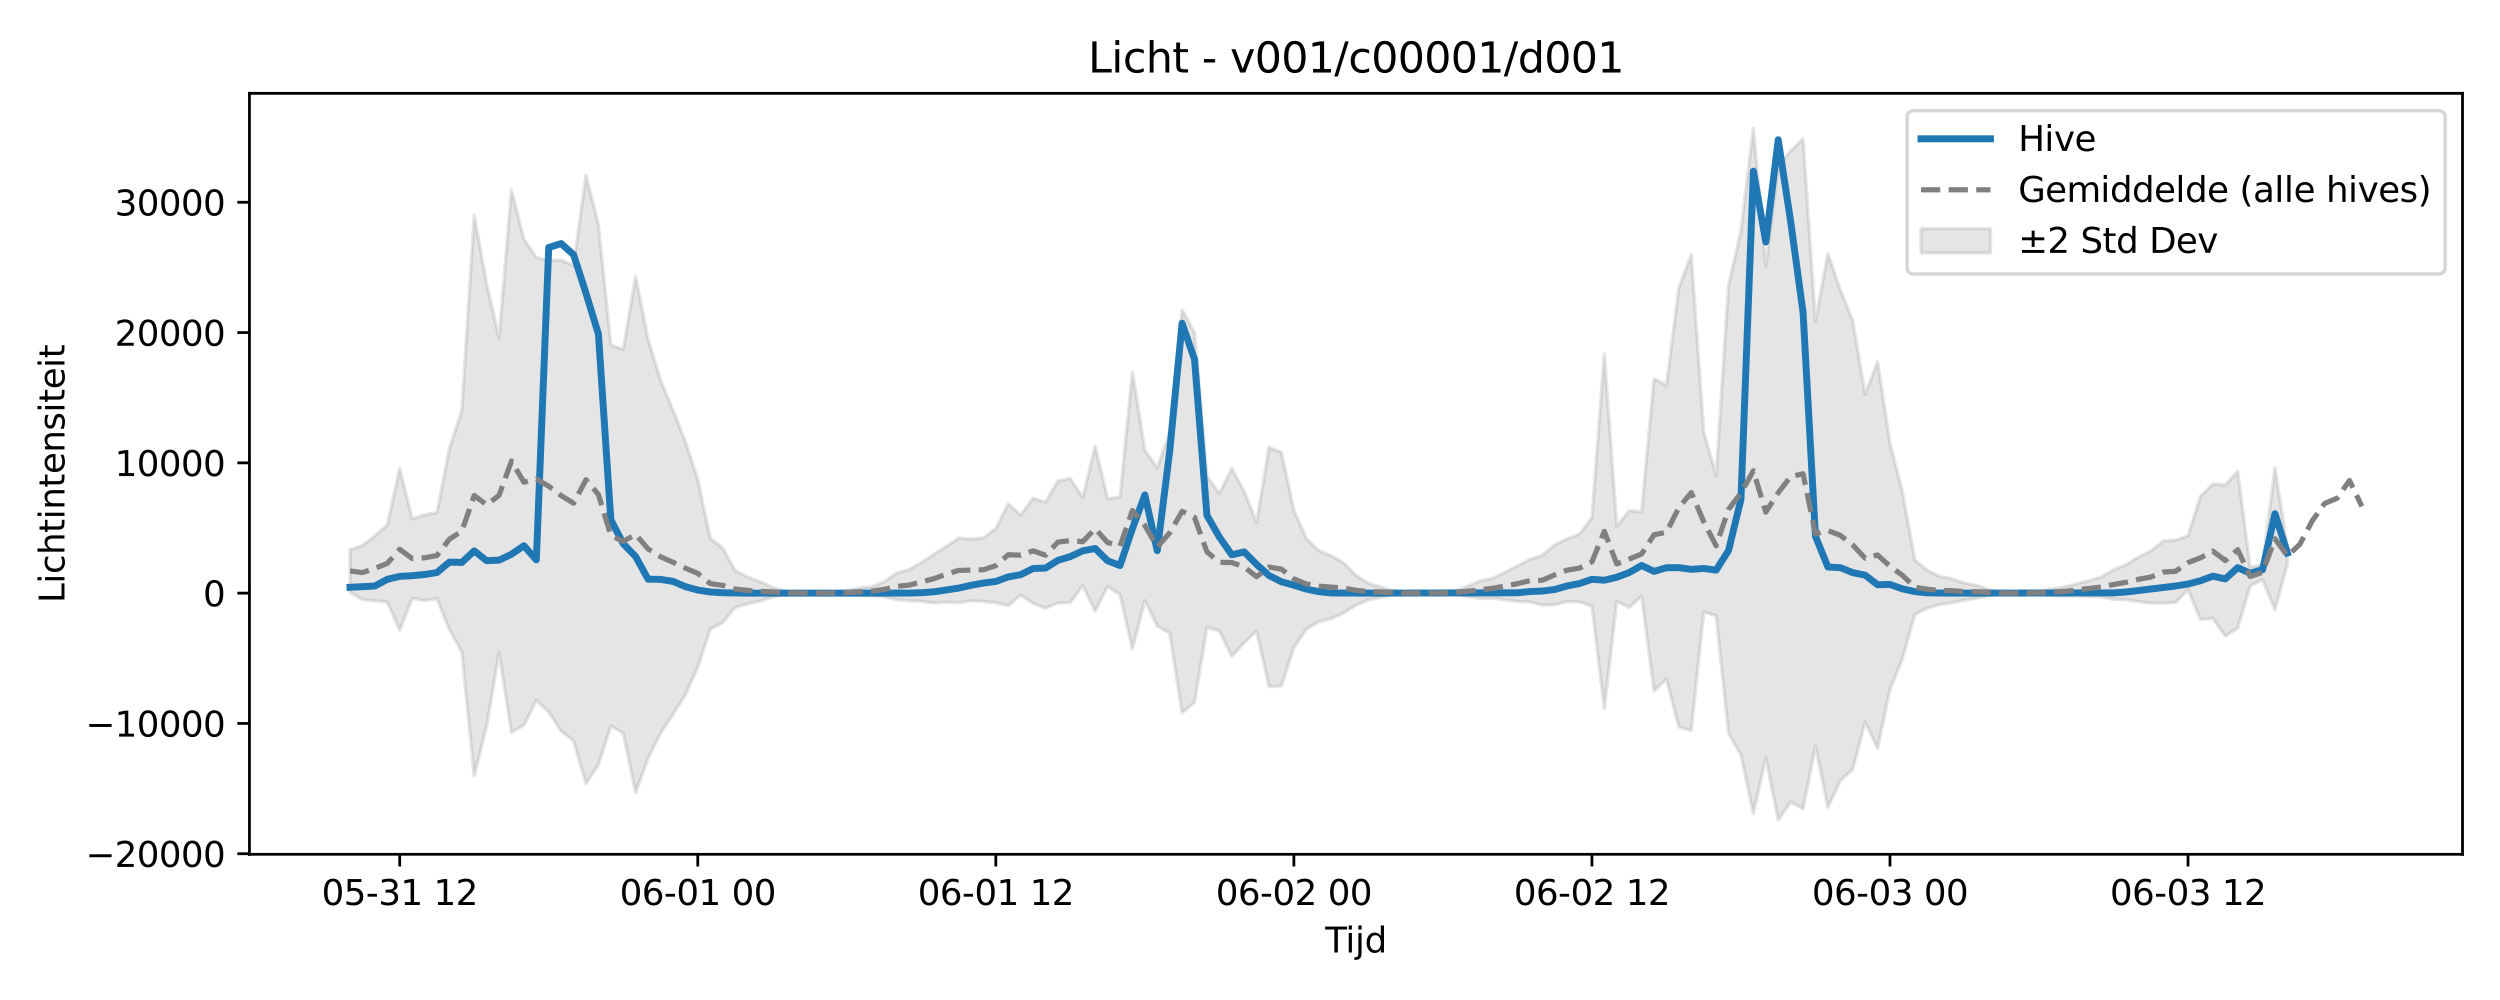 <?xml version="1.0" encoding="utf-8" standalone="no"?>
<!DOCTYPE svg PUBLIC "-//W3C//DTD SVG 1.1//EN"
  "http://www.w3.org/Graphics/SVG/1.1/DTD/svg11.dtd">
<svg xmlns:xlink="http://www.w3.org/1999/xlink" width="720pt" height="288pt" viewBox="0 0 720 288" xmlns="http://www.w3.org/2000/svg" version="1.1">
 <defs>
  <style type="text/css">*{stroke-linejoin: round; stroke-linecap: butt}</style>
 </defs>
 <g id="figure_1">
  <g id="patch_1">
   <path d="M 0 288 
L 720 288 
L 720 0 
L 0 0 
z
" style="fill: #ffffff"/>
  </g>
  <g id="axes_1">
   <g id="patch_2">
    <path d="M 71.84 246.04 
L 709.2 246.04 
L 709.2 26.88 
L 71.84 26.88 
z
" style="fill: #ffffff"/>
   </g>
   <g id="FillBetweenPolyCollection_1">
    <defs>
     <path id="me81f419ca3" d="M 100.811 -129.651 
L 100.811 -117.469 
L 104.388 -115.307 
L 107.964 -114.986 
L 111.541 -114.627 
L 115.118 -106.51 
L 118.694 -115.677 
L 122.271 -115.023 
L 125.847 -115.623 
L 129.424 -106.62 
L 133.001 -100.29 
L 136.577 -64.571 
L 140.154 -78.968 
L 143.731 -100.059 
L 147.307 -77.064 
L 150.884 -79.173 
L 154.461 -86.309 
L 158.037 -82.925 
L 161.614 -77.426 
L 165.191 -74.645 
L 168.767 -62.268 
L 172.344 -67.745 
L 175.921 -78.948 
L 179.497 -76.773 
L 183.074 -59.75 
L 186.651 -69.609 
L 190.227 -76.759 
L 193.804 -82.215 
L 197.381 -87.951 
L 200.957 -95.834 
L 204.534 -106.807 
L 208.111 -108.622 
L 211.687 -113.041 
L 215.264 -114.106 
L 218.841 -114.904 
L 222.417 -116.034 
L 225.994 -116.761 
L 229.571 -117.039 
L 233.147 -117.165 
L 236.724 -117.161 
L 240.3 -117.038 
L 243.877 -116.716 
L 247.454 -116.411 
L 251.03 -116.476 
L 254.607 -116.068 
L 258.184 -115.317 
L 261.76 -115 
L 265.337 -114.838 
L 268.914 -114.338 
L 272.49 -114.604 
L 276.067 -114.428 
L 279.644 -114.98 
L 283.22 -114.783 
L 286.797 -114.416 
L 290.374 -113.574 
L 293.95 -116.566 
L 297.527 -114.227 
L 301.104 -112.846 
L 304.68 -114.295 
L 308.257 -114.468 
L 311.834 -119.355 
L 315.41 -112.042 
L 318.987 -119.131 
L 322.564 -116.706 
L 326.14 -101.097 
L 329.717 -115.022 
L 333.294 -107.732 
L 336.87 -105.656 
L 340.447 -82.675 
L 344.023 -85.717 
L 347.6 -107.345 
L 351.177 -106.304 
L 354.753 -98.937 
L 358.33 -102.887 
L 361.907 -106.236 
L 365.483 -90.218 
L 369.06 -90.483 
L 372.637 -101.502 
L 376.213 -106.797 
L 379.79 -108.932 
L 383.367 -109.838 
L 386.943 -111.414 
L 390.52 -113.691 
L 394.097 -115.256 
L 397.673 -115.963 
L 401.25 -116.721 
L 404.827 -117.114 
L 408.403 -117.173 
L 411.98 -117.147 
L 415.557 -116.974 
L 419.133 -116.913 
L 422.71 -116.209 
L 426.287 -115.632 
L 429.863 -115.706 
L 433.44 -115.296 
L 437.017 -114.743 
L 440.593 -114.662 
L 444.17 -113.744 
L 447.746 -113.79 
L 451.323 -114.767 
L 454.9 -114.609 
L 458.476 -113.494 
L 462.053 -83.909 
L 465.63 -114.769 
L 469.206 -113.027 
L 472.783 -116.335 
L 476.36 -89.032 
L 479.936 -92.454 
L 483.513 -78.601 
L 487.09 -77.619 
L 490.666 -111.748 
L 494.243 -110.667 
L 497.82 -76.762 
L 501.396 -70.55 
L 504.973 -53.676 
L 508.55 -69.714 
L 512.126 -51.922 
L 515.703 -56.99 
L 519.28 -55.078 
L 522.856 -73.093 
L 526.433 -55.512 
L 530.01 -63.145 
L 533.586 -66.466 
L 537.163 -80.051 
L 540.74 -72.497 
L 544.316 -89.466 
L 547.893 -98.288 
L 551.469 -111.013 
L 555.046 -112.862 
L 558.623 -113.867 
L 562.199 -114.45 
L 565.776 -115.207 
L 569.353 -115.715 
L 572.929 -116.474 
L 576.506 -117.042 
L 580.083 -117.163 
L 583.659 -117.105 
L 587.236 -116.818 
L 590.813 -116.49 
L 594.389 -116.327 
L 597.966 -116.335 
L 601.543 -116.211 
L 605.119 -116.088 
L 608.696 -115.4 
L 612.273 -115.257 
L 615.849 -114.748 
L 619.426 -114.319 
L 623.003 -114.281 
L 626.579 -114.474 
L 630.156 -118.237 
L 633.733 -109.615 
L 637.309 -109.907 
L 640.886 -104.797 
L 644.463 -107.078 
L 648.039 -119.273 
L 651.616 -121.033 
L 655.193 -112.421 
L 658.769 -125.478 
L 658.769 -130.334 
L 658.769 -130.334 
L 655.193 -153.231 
L 651.616 -125.302 
L 648.039 -124.659 
L 644.463 -152.252 
L 640.886 -148.339 
L 637.309 -148.654 
L 633.733 -145.072 
L 630.156 -133.698 
L 626.579 -132.447 
L 623.003 -132.18 
L 619.426 -129.299 
L 615.849 -127.566 
L 612.273 -125.317 
L 608.696 -123.938 
L 605.119 -121.782 
L 601.543 -120.725 
L 597.966 -119.825 
L 594.389 -118.956 
L 590.813 -118.391 
L 587.236 -117.731 
L 583.659 -117.281 
L 580.083 -117.197 
L 576.506 -117.373 
L 572.929 -118.205 
L 569.353 -119.386 
L 565.776 -120.063 
L 562.199 -121.301 
L 558.623 -122.028 
L 555.046 -123.747 
L 551.469 -126.723 
L 547.893 -146.358 
L 544.316 -160.338 
L 540.74 -183.832 
L 537.163 -174.4 
L 533.586 -195.613 
L 530.01 -204.48 
L 526.433 -214.916 
L 522.856 -195.42 
L 519.28 -248.044 
L 515.703 -244.509 
L 512.126 -240.238 
L 508.55 -211.309 
L 504.973 -251.158 
L 501.396 -221.505 
L 497.82 -205.843 
L 494.243 -150.961 
L 490.666 -163.799 
L 487.09 -214.655 
L 483.513 -205.022 
L 479.936 -176.954 
L 476.36 -178.935 
L 472.783 -140.609 
L 469.206 -140.908 
L 465.63 -136.405 
L 462.053 -186.025 
L 458.476 -138.908 
L 454.9 -134.164 
L 451.323 -132.825 
L 447.746 -131.094 
L 444.17 -128.018 
L 440.593 -126.888 
L 437.017 -125.036 
L 433.44 -123.146 
L 429.863 -121.424 
L 426.287 -120.665 
L 422.71 -119.182 
L 419.133 -117.756 
L 415.557 -117.513 
L 411.98 -117.219 
L 408.403 -117.181 
L 404.827 -117.267 
L 401.25 -117.843 
L 397.673 -118.955 
L 394.097 -119.991 
L 390.52 -122.285 
L 386.943 -125.894 
L 383.367 -127.955 
L 379.79 -129.436 
L 376.213 -132.858 
L 372.637 -141.063 
L 369.06 -157.684 
L 365.483 -159.173 
L 361.907 -137.577 
L 358.33 -146.487 
L 354.753 -153.04 
L 351.177 -145.812 
L 347.6 -150.787 
L 344.023 -192.274 
L 340.447 -198.785 
L 336.87 -163.417 
L 333.294 -153.207 
L 329.717 -158.351 
L 326.14 -180.84 
L 322.564 -144.785 
L 318.987 -144.386 
L 315.41 -159.477 
L 311.834 -144.65 
L 308.257 -150.162 
L 304.68 -149.453 
L 301.104 -143.379 
L 297.527 -144.494 
L 293.95 -139.647 
L 290.374 -142.907 
L 286.797 -135.78 
L 283.22 -133.05 
L 279.644 -132.753 
L 276.067 -133.004 
L 272.49 -130.592 
L 268.914 -128.315 
L 265.337 -125.974 
L 261.76 -123.953 
L 258.184 -122.923 
L 254.607 -120.432 
L 251.03 -119.028 
L 247.454 -118.608 
L 243.877 -117.923 
L 240.3 -117.384 
L 236.724 -117.199 
L 233.147 -117.192 
L 229.571 -117.378 
L 225.994 -117.784 
L 222.417 -118.85 
L 218.841 -120.507 
L 215.264 -121.821 
L 211.687 -123.703 
L 208.111 -130.173 
L 204.534 -133.037 
L 200.957 -149.907 
L 197.381 -160.801 
L 193.804 -169.949 
L 190.227 -178.529 
L 186.651 -190.202 
L 183.074 -208.441 
L 179.497 -187.37 
L 175.921 -188.616 
L 172.344 -223.428 
L 168.767 -237.424 
L 165.191 -211.504 
L 161.614 -213.095 
L 158.037 -212.998 
L 154.461 -213.793 
L 150.884 -219.081 
L 147.307 -233.361 
L 143.731 -190.632 
L 140.154 -206.244 
L 136.577 -226.007 
L 133.001 -169.736 
L 129.424 -158.816 
L 125.847 -140.388 
L 122.271 -139.685 
L 118.694 -138.618 
L 115.118 -153.122 
L 111.541 -136.828 
L 107.964 -133.642 
L 104.388 -130.886 
L 100.811 -129.651 
z
" style="stroke: #808080; stroke-opacity: 0.2"/>
    </defs>
    <g clip-path="url(#p5a483d9cf6)">
     <use xlink:href="#me81f419ca3" x="0" y="288" style="fill: #808080; fill-opacity: 0.2; stroke: #808080; stroke-opacity: 0.2"/>
    </g>
   </g>
   <g id="matplotlib.axis_1">
    <g id="xtick_1">
     <g id="line2d_1">
      <defs>
       <path id="m528bfc4eb6" d="M 0 0 
L 0 3.5 
" style="stroke: #000000; stroke-width: 0.8"/>
      </defs>
      <g>
       <use xlink:href="#m528bfc4eb6" x="115.118" y="246.04" style="stroke: #000000; stroke-width: 0.8"/>
      </g>
     </g>
     <g id="text_1">
      <!-- 05-31 12 -->
      <g transform="translate(92.637 260.638) scale(0.1 -0.1)">
       <defs>
        <path id="DejaVuSans-30" d="M 2034 4250 
Q 1547 4250 1301 3770 
Q 1056 3291 1056 2328 
Q 1056 1369 1301 889 
Q 1547 409 2034 409 
Q 2525 409 2770 889 
Q 3016 1369 3016 2328 
Q 3016 3291 2770 3770 
Q 2525 4250 2034 4250 
z
M 2034 4750 
Q 2819 4750 3233 4129 
Q 3647 3509 3647 2328 
Q 3647 1150 3233 529 
Q 2819 -91 2034 -91 
Q 1250 -91 836 529 
Q 422 1150 422 2328 
Q 422 3509 836 4129 
Q 1250 4750 2034 4750 
z
" transform="scale(0.016)"/>
        <path id="DejaVuSans-35" d="M 691 4666 
L 3169 4666 
L 3169 4134 
L 1269 4134 
L 1269 2991 
Q 1406 3038 1543 3061 
Q 1681 3084 1819 3084 
Q 2600 3084 3056 2656 
Q 3513 2228 3513 1497 
Q 3513 744 3044 326 
Q 2575 -91 1722 -91 
Q 1428 -91 1123 -41 
Q 819 9 494 109 
L 494 744 
Q 775 591 1075 516 
Q 1375 441 1709 441 
Q 2250 441 2565 725 
Q 2881 1009 2881 1497 
Q 2881 1984 2565 2268 
Q 2250 2553 1709 2553 
Q 1456 2553 1204 2497 
Q 953 2441 691 2322 
L 691 4666 
z
" transform="scale(0.016)"/>
        <path id="DejaVuSans-2d" d="M 313 2009 
L 1997 2009 
L 1997 1497 
L 313 1497 
L 313 2009 
z
" transform="scale(0.016)"/>
        <path id="DejaVuSans-33" d="M 2597 2516 
Q 3050 2419 3304 2112 
Q 3559 1806 3559 1356 
Q 3559 666 3084 287 
Q 2609 -91 1734 -91 
Q 1441 -91 1130 -33 
Q 819 25 488 141 
L 488 750 
Q 750 597 1062 519 
Q 1375 441 1716 441 
Q 2309 441 2620 675 
Q 2931 909 2931 1356 
Q 2931 1769 2642 2001 
Q 2353 2234 1838 2234 
L 1294 2234 
L 1294 2753 
L 1863 2753 
Q 2328 2753 2575 2939 
Q 2822 3125 2822 3475 
Q 2822 3834 2567 4026 
Q 2313 4219 1838 4219 
Q 1578 4219 1281 4162 
Q 984 4106 628 3988 
L 628 4550 
Q 988 4650 1302 4700 
Q 1616 4750 1894 4750 
Q 2613 4750 3031 4423 
Q 3450 4097 3450 3541 
Q 3450 3153 3228 2886 
Q 3006 2619 2597 2516 
z
" transform="scale(0.016)"/>
        <path id="DejaVuSans-31" d="M 794 531 
L 1825 531 
L 1825 4091 
L 703 3866 
L 703 4441 
L 1819 4666 
L 2450 4666 
L 2450 531 
L 3481 531 
L 3481 0 
L 794 0 
L 794 531 
z
" transform="scale(0.016)"/>
        <path id="DejaVuSans-20" transform="scale(0.016)"/>
        <path id="DejaVuSans-32" d="M 1228 531 
L 3431 531 
L 3431 0 
L 469 0 
L 469 531 
Q 828 903 1448 1529 
Q 2069 2156 2228 2338 
Q 2531 2678 2651 2914 
Q 2772 3150 2772 3378 
Q 2772 3750 2511 3984 
Q 2250 4219 1831 4219 
Q 1534 4219 1204 4116 
Q 875 4013 500 3803 
L 500 4441 
Q 881 4594 1212 4672 
Q 1544 4750 1819 4750 
Q 2544 4750 2975 4387 
Q 3406 4025 3406 3419 
Q 3406 3131 3298 2873 
Q 3191 2616 2906 2266 
Q 2828 2175 2409 1742 
Q 1991 1309 1228 531 
z
" transform="scale(0.016)"/>
       </defs>
       <use xlink:href="#DejaVuSans-30"/>
       <use xlink:href="#DejaVuSans-35" transform="translate(63.623 0)"/>
       <use xlink:href="#DejaVuSans-2d" transform="translate(127.246 0)"/>
       <use xlink:href="#DejaVuSans-33" transform="translate(163.33 0)"/>
       <use xlink:href="#DejaVuSans-31" transform="translate(226.953 0)"/>
       <use xlink:href="#DejaVuSans-20" transform="translate(290.576 0)"/>
       <use xlink:href="#DejaVuSans-31" transform="translate(322.363 0)"/>
       <use xlink:href="#DejaVuSans-32" transform="translate(385.986 0)"/>
      </g>
     </g>
    </g>
    <g id="xtick_2">
     <g id="line2d_2">
      <g>
       <use xlink:href="#m528bfc4eb6" x="200.957" y="246.04" style="stroke: #000000; stroke-width: 0.8"/>
      </g>
     </g>
     <g id="text_2">
      <!-- 06-01 00 -->
      <g transform="translate(178.477 260.638) scale(0.1 -0.1)">
       <defs>
        <path id="DejaVuSans-36" d="M 2113 2584 
Q 1688 2584 1439 2293 
Q 1191 2003 1191 1497 
Q 1191 994 1439 701 
Q 1688 409 2113 409 
Q 2538 409 2786 701 
Q 3034 994 3034 1497 
Q 3034 2003 2786 2293 
Q 2538 2584 2113 2584 
z
M 3366 4563 
L 3366 3988 
Q 3128 4100 2886 4159 
Q 2644 4219 2406 4219 
Q 1781 4219 1451 3797 
Q 1122 3375 1075 2522 
Q 1259 2794 1537 2939 
Q 1816 3084 2150 3084 
Q 2853 3084 3261 2657 
Q 3669 2231 3669 1497 
Q 3669 778 3244 343 
Q 2819 -91 2113 -91 
Q 1303 -91 875 529 
Q 447 1150 447 2328 
Q 447 3434 972 4092 
Q 1497 4750 2381 4750 
Q 2619 4750 2861 4703 
Q 3103 4656 3366 4563 
z
" transform="scale(0.016)"/>
       </defs>
       <use xlink:href="#DejaVuSans-30"/>
       <use xlink:href="#DejaVuSans-36" transform="translate(63.623 0)"/>
       <use xlink:href="#DejaVuSans-2d" transform="translate(127.246 0)"/>
       <use xlink:href="#DejaVuSans-30" transform="translate(163.33 0)"/>
       <use xlink:href="#DejaVuSans-31" transform="translate(226.953 0)"/>
       <use xlink:href="#DejaVuSans-20" transform="translate(290.576 0)"/>
       <use xlink:href="#DejaVuSans-30" transform="translate(322.363 0)"/>
       <use xlink:href="#DejaVuSans-30" transform="translate(385.986 0)"/>
      </g>
     </g>
    </g>
    <g id="xtick_3">
     <g id="line2d_3">
      <g>
       <use xlink:href="#m528bfc4eb6" x="286.797" y="246.04" style="stroke: #000000; stroke-width: 0.8"/>
      </g>
     </g>
     <g id="text_3">
      <!-- 06-01 12 -->
      <g transform="translate(264.317 260.638) scale(0.1 -0.1)">
       <use xlink:href="#DejaVuSans-30"/>
       <use xlink:href="#DejaVuSans-36" transform="translate(63.623 0)"/>
       <use xlink:href="#DejaVuSans-2d" transform="translate(127.246 0)"/>
       <use xlink:href="#DejaVuSans-30" transform="translate(163.33 0)"/>
       <use xlink:href="#DejaVuSans-31" transform="translate(226.953 0)"/>
       <use xlink:href="#DejaVuSans-20" transform="translate(290.576 0)"/>
       <use xlink:href="#DejaVuSans-31" transform="translate(322.363 0)"/>
       <use xlink:href="#DejaVuSans-32" transform="translate(385.986 0)"/>
      </g>
     </g>
    </g>
    <g id="xtick_4">
     <g id="line2d_4">
      <g>
       <use xlink:href="#m528bfc4eb6" x="372.637" y="246.04" style="stroke: #000000; stroke-width: 0.8"/>
      </g>
     </g>
     <g id="text_4">
      <!-- 06-02 00 -->
      <g transform="translate(350.156 260.638) scale(0.1 -0.1)">
       <use xlink:href="#DejaVuSans-30"/>
       <use xlink:href="#DejaVuSans-36" transform="translate(63.623 0)"/>
       <use xlink:href="#DejaVuSans-2d" transform="translate(127.246 0)"/>
       <use xlink:href="#DejaVuSans-30" transform="translate(163.33 0)"/>
       <use xlink:href="#DejaVuSans-32" transform="translate(226.953 0)"/>
       <use xlink:href="#DejaVuSans-20" transform="translate(290.576 0)"/>
       <use xlink:href="#DejaVuSans-30" transform="translate(322.363 0)"/>
       <use xlink:href="#DejaVuSans-30" transform="translate(385.986 0)"/>
      </g>
     </g>
    </g>
    <g id="xtick_5">
     <g id="line2d_5">
      <g>
       <use xlink:href="#m528bfc4eb6" x="458.476" y="246.04" style="stroke: #000000; stroke-width: 0.8"/>
      </g>
     </g>
     <g id="text_5">
      <!-- 06-02 12 -->
      <g transform="translate(435.996 260.638) scale(0.1 -0.1)">
       <use xlink:href="#DejaVuSans-30"/>
       <use xlink:href="#DejaVuSans-36" transform="translate(63.623 0)"/>
       <use xlink:href="#DejaVuSans-2d" transform="translate(127.246 0)"/>
       <use xlink:href="#DejaVuSans-30" transform="translate(163.33 0)"/>
       <use xlink:href="#DejaVuSans-32" transform="translate(226.953 0)"/>
       <use xlink:href="#DejaVuSans-20" transform="translate(290.576 0)"/>
       <use xlink:href="#DejaVuSans-31" transform="translate(322.363 0)"/>
       <use xlink:href="#DejaVuSans-32" transform="translate(385.986 0)"/>
      </g>
     </g>
    </g>
    <g id="xtick_6">
     <g id="line2d_6">
      <g>
       <use xlink:href="#m528bfc4eb6" x="544.316" y="246.04" style="stroke: #000000; stroke-width: 0.8"/>
      </g>
     </g>
     <g id="text_6">
      <!-- 06-03 00 -->
      <g transform="translate(521.836 260.638) scale(0.1 -0.1)">
       <use xlink:href="#DejaVuSans-30"/>
       <use xlink:href="#DejaVuSans-36" transform="translate(63.623 0)"/>
       <use xlink:href="#DejaVuSans-2d" transform="translate(127.246 0)"/>
       <use xlink:href="#DejaVuSans-30" transform="translate(163.33 0)"/>
       <use xlink:href="#DejaVuSans-33" transform="translate(226.953 0)"/>
       <use xlink:href="#DejaVuSans-20" transform="translate(290.576 0)"/>
       <use xlink:href="#DejaVuSans-30" transform="translate(322.363 0)"/>
       <use xlink:href="#DejaVuSans-30" transform="translate(385.986 0)"/>
      </g>
     </g>
    </g>
    <g id="xtick_7">
     <g id="line2d_7">
      <g>
       <use xlink:href="#m528bfc4eb6" x="630.156" y="246.04" style="stroke: #000000; stroke-width: 0.8"/>
      </g>
     </g>
     <g id="text_7">
      <!-- 06-03 12 -->
      <g transform="translate(607.675 260.638) scale(0.1 -0.1)">
       <use xlink:href="#DejaVuSans-30"/>
       <use xlink:href="#DejaVuSans-36" transform="translate(63.623 0)"/>
       <use xlink:href="#DejaVuSans-2d" transform="translate(127.246 0)"/>
       <use xlink:href="#DejaVuSans-30" transform="translate(163.33 0)"/>
       <use xlink:href="#DejaVuSans-33" transform="translate(226.953 0)"/>
       <use xlink:href="#DejaVuSans-20" transform="translate(290.576 0)"/>
       <use xlink:href="#DejaVuSans-31" transform="translate(322.363 0)"/>
       <use xlink:href="#DejaVuSans-32" transform="translate(385.986 0)"/>
      </g>
     </g>
    </g>
    <g id="text_8">
     <!-- Tijd -->
     <g transform="translate(381.67 274.317) scale(0.1 -0.1)">
      <defs>
       <path id="DejaVuSans-54" d="M -19 4666 
L 3928 4666 
L 3928 4134 
L 2272 4134 
L 2272 0 
L 1638 0 
L 1638 4134 
L -19 4134 
L -19 4666 
z
" transform="scale(0.016)"/>
       <path id="DejaVuSans-69" d="M 603 3500 
L 1178 3500 
L 1178 0 
L 603 0 
L 603 3500 
z
M 603 4863 
L 1178 4863 
L 1178 4134 
L 603 4134 
L 603 4863 
z
" transform="scale(0.016)"/>
       <path id="DejaVuSans-6a" d="M 603 3500 
L 1178 3500 
L 1178 -63 
Q 1178 -731 923 -1031 
Q 669 -1331 103 -1331 
L -116 -1331 
L -116 -844 
L 38 -844 
Q 366 -844 484 -692 
Q 603 -541 603 -63 
L 603 3500 
z
M 603 4863 
L 1178 4863 
L 1178 4134 
L 603 4134 
L 603 4863 
z
" transform="scale(0.016)"/>
       <path id="DejaVuSans-64" d="M 2906 2969 
L 2906 4863 
L 3481 4863 
L 3481 0 
L 2906 0 
L 2906 525 
Q 2725 213 2448 61 
Q 2172 -91 1784 -91 
Q 1150 -91 751 415 
Q 353 922 353 1747 
Q 353 2572 751 3078 
Q 1150 3584 1784 3584 
Q 2172 3584 2448 3432 
Q 2725 3281 2906 2969 
z
M 947 1747 
Q 947 1113 1208 752 
Q 1469 391 1925 391 
Q 2381 391 2643 752 
Q 2906 1113 2906 1747 
Q 2906 2381 2643 2742 
Q 2381 3103 1925 3103 
Q 1469 3103 1208 2742 
Q 947 2381 947 1747 
z
" transform="scale(0.016)"/>
      </defs>
      <use xlink:href="#DejaVuSans-54"/>
      <use xlink:href="#DejaVuSans-69" transform="translate(57.959 0)"/>
      <use xlink:href="#DejaVuSans-6a" transform="translate(85.742 0)"/>
      <use xlink:href="#DejaVuSans-64" transform="translate(113.525 0)"/>
     </g>
    </g>
   </g>
   <g id="matplotlib.axis_2">
    <g id="ytick_1">
     <g id="line2d_8">
      <defs>
       <path id="m46531bbb69" d="M 0 0 
L -3.5 0 
" style="stroke: #000000; stroke-width: 0.8"/>
      </defs>
      <g>
       <use xlink:href="#m46531bbb69" x="71.84" y="245.87" style="stroke: #000000; stroke-width: 0.8"/>
      </g>
     </g>
     <g id="text_9">
      <!-- −20000 -->
      <g transform="translate(24.648 249.669) scale(0.1 -0.1)">
       <defs>
        <path id="DejaVuSans-2212" d="M 678 2272 
L 4684 2272 
L 4684 1741 
L 678 1741 
L 678 2272 
z
" transform="scale(0.016)"/>
       </defs>
       <use xlink:href="#DejaVuSans-2212"/>
       <use xlink:href="#DejaVuSans-32" transform="translate(83.789 0)"/>
       <use xlink:href="#DejaVuSans-30" transform="translate(147.412 0)"/>
       <use xlink:href="#DejaVuSans-30" transform="translate(211.035 0)"/>
       <use xlink:href="#DejaVuSans-30" transform="translate(274.658 0)"/>
       <use xlink:href="#DejaVuSans-30" transform="translate(338.281 0)"/>
      </g>
     </g>
    </g>
    <g id="ytick_2">
     <g id="line2d_9">
      <g>
       <use xlink:href="#m46531bbb69" x="71.84" y="208.347" style="stroke: #000000; stroke-width: 0.8"/>
      </g>
     </g>
     <g id="text_10">
      <!-- −10000 -->
      <g transform="translate(24.648 212.146) scale(0.1 -0.1)">
       <use xlink:href="#DejaVuSans-2212"/>
       <use xlink:href="#DejaVuSans-31" transform="translate(83.789 0)"/>
       <use xlink:href="#DejaVuSans-30" transform="translate(147.412 0)"/>
       <use xlink:href="#DejaVuSans-30" transform="translate(211.035 0)"/>
       <use xlink:href="#DejaVuSans-30" transform="translate(274.658 0)"/>
       <use xlink:href="#DejaVuSans-30" transform="translate(338.281 0)"/>
      </g>
     </g>
    </g>
    <g id="ytick_3">
     <g id="line2d_10">
      <g>
       <use xlink:href="#m46531bbb69" x="71.84" y="170.824" style="stroke: #000000; stroke-width: 0.8"/>
      </g>
     </g>
     <g id="text_11">
      <!-- 0 -->
      <g transform="translate(58.477 174.623) scale(0.1 -0.1)">
       <use xlink:href="#DejaVuSans-30"/>
      </g>
     </g>
    </g>
    <g id="ytick_4">
     <g id="line2d_11">
      <g>
       <use xlink:href="#m46531bbb69" x="71.84" y="133.301" style="stroke: #000000; stroke-width: 0.8"/>
      </g>
     </g>
     <g id="text_12">
      <!-- 10000 -->
      <g transform="translate(33.028 137.1) scale(0.1 -0.1)">
       <use xlink:href="#DejaVuSans-31"/>
       <use xlink:href="#DejaVuSans-30" transform="translate(63.623 0)"/>
       <use xlink:href="#DejaVuSans-30" transform="translate(127.246 0)"/>
       <use xlink:href="#DejaVuSans-30" transform="translate(190.869 0)"/>
       <use xlink:href="#DejaVuSans-30" transform="translate(254.492 0)"/>
      </g>
     </g>
    </g>
    <g id="ytick_5">
     <g id="line2d_12">
      <g>
       <use xlink:href="#m46531bbb69" x="71.84" y="95.778" style="stroke: #000000; stroke-width: 0.8"/>
      </g>
     </g>
     <g id="text_13">
      <!-- 20000 -->
      <g transform="translate(33.028 99.577) scale(0.1 -0.1)">
       <use xlink:href="#DejaVuSans-32"/>
       <use xlink:href="#DejaVuSans-30" transform="translate(63.623 0)"/>
       <use xlink:href="#DejaVuSans-30" transform="translate(127.246 0)"/>
       <use xlink:href="#DejaVuSans-30" transform="translate(190.869 0)"/>
       <use xlink:href="#DejaVuSans-30" transform="translate(254.492 0)"/>
      </g>
     </g>
    </g>
    <g id="ytick_6">
     <g id="line2d_13">
      <g>
       <use xlink:href="#m46531bbb69" x="71.84" y="58.254" style="stroke: #000000; stroke-width: 0.8"/>
      </g>
     </g>
     <g id="text_14">
      <!-- 30000 -->
      <g transform="translate(33.028 62.054) scale(0.1 -0.1)">
       <use xlink:href="#DejaVuSans-33"/>
       <use xlink:href="#DejaVuSans-30" transform="translate(63.623 0)"/>
       <use xlink:href="#DejaVuSans-30" transform="translate(127.246 0)"/>
       <use xlink:href="#DejaVuSans-30" transform="translate(190.869 0)"/>
       <use xlink:href="#DejaVuSans-30" transform="translate(254.492 0)"/>
      </g>
     </g>
    </g>
    <g id="text_15">
     <!-- Lichtintensiteit -->
     <g transform="translate(18.568 173.656) rotate(-90) scale(0.1 -0.1)">
      <defs>
       <path id="DejaVuSans-4c" d="M 628 4666 
L 1259 4666 
L 1259 531 
L 3531 531 
L 3531 0 
L 628 0 
L 628 4666 
z
" transform="scale(0.016)"/>
       <path id="DejaVuSans-63" d="M 3122 3366 
L 3122 2828 
Q 2878 2963 2633 3030 
Q 2388 3097 2138 3097 
Q 1578 3097 1268 2742 
Q 959 2388 959 1747 
Q 959 1106 1268 751 
Q 1578 397 2138 397 
Q 2388 397 2633 464 
Q 2878 531 3122 666 
L 3122 134 
Q 2881 22 2623 -34 
Q 2366 -91 2075 -91 
Q 1284 -91 818 406 
Q 353 903 353 1747 
Q 353 2603 823 3093 
Q 1294 3584 2113 3584 
Q 2378 3584 2631 3529 
Q 2884 3475 3122 3366 
z
" transform="scale(0.016)"/>
       <path id="DejaVuSans-68" d="M 3513 2113 
L 3513 0 
L 2938 0 
L 2938 2094 
Q 2938 2591 2744 2837 
Q 2550 3084 2163 3084 
Q 1697 3084 1428 2787 
Q 1159 2491 1159 1978 
L 1159 0 
L 581 0 
L 581 4863 
L 1159 4863 
L 1159 2956 
Q 1366 3272 1645 3428 
Q 1925 3584 2291 3584 
Q 2894 3584 3203 3211 
Q 3513 2838 3513 2113 
z
" transform="scale(0.016)"/>
       <path id="DejaVuSans-74" d="M 1172 4494 
L 1172 3500 
L 2356 3500 
L 2356 3053 
L 1172 3053 
L 1172 1153 
Q 1172 725 1289 603 
Q 1406 481 1766 481 
L 2356 481 
L 2356 0 
L 1766 0 
Q 1100 0 847 248 
Q 594 497 594 1153 
L 594 3053 
L 172 3053 
L 172 3500 
L 594 3500 
L 594 4494 
L 1172 4494 
z
" transform="scale(0.016)"/>
       <path id="DejaVuSans-6e" d="M 3513 2113 
L 3513 0 
L 2938 0 
L 2938 2094 
Q 2938 2591 2744 2837 
Q 2550 3084 2163 3084 
Q 1697 3084 1428 2787 
Q 1159 2491 1159 1978 
L 1159 0 
L 581 0 
L 581 3500 
L 1159 3500 
L 1159 2956 
Q 1366 3272 1645 3428 
Q 1925 3584 2291 3584 
Q 2894 3584 3203 3211 
Q 3513 2838 3513 2113 
z
" transform="scale(0.016)"/>
       <path id="DejaVuSans-65" d="M 3597 1894 
L 3597 1613 
L 953 1613 
Q 991 1019 1311 708 
Q 1631 397 2203 397 
Q 2534 397 2845 478 
Q 3156 559 3463 722 
L 3463 178 
Q 3153 47 2828 -22 
Q 2503 -91 2169 -91 
Q 1331 -91 842 396 
Q 353 884 353 1716 
Q 353 2575 817 3079 
Q 1281 3584 2069 3584 
Q 2775 3584 3186 3129 
Q 3597 2675 3597 1894 
z
M 3022 2063 
Q 3016 2534 2758 2815 
Q 2500 3097 2075 3097 
Q 1594 3097 1305 2825 
Q 1016 2553 972 2059 
L 3022 2063 
z
" transform="scale(0.016)"/>
       <path id="DejaVuSans-73" d="M 2834 3397 
L 2834 2853 
Q 2591 2978 2328 3040 
Q 2066 3103 1784 3103 
Q 1356 3103 1142 2972 
Q 928 2841 928 2578 
Q 928 2378 1081 2264 
Q 1234 2150 1697 2047 
L 1894 2003 
Q 2506 1872 2764 1633 
Q 3022 1394 3022 966 
Q 3022 478 2636 193 
Q 2250 -91 1575 -91 
Q 1294 -91 989 -36 
Q 684 19 347 128 
L 347 722 
Q 666 556 975 473 
Q 1284 391 1588 391 
Q 1994 391 2212 530 
Q 2431 669 2431 922 
Q 2431 1156 2273 1281 
Q 2116 1406 1581 1522 
L 1381 1569 
Q 847 1681 609 1914 
Q 372 2147 372 2553 
Q 372 3047 722 3315 
Q 1072 3584 1716 3584 
Q 2034 3584 2315 3537 
Q 2597 3491 2834 3397 
z
" transform="scale(0.016)"/>
      </defs>
      <use xlink:href="#DejaVuSans-4c"/>
      <use xlink:href="#DejaVuSans-69" transform="translate(55.713 0)"/>
      <use xlink:href="#DejaVuSans-63" transform="translate(83.496 0)"/>
      <use xlink:href="#DejaVuSans-68" transform="translate(138.477 0)"/>
      <use xlink:href="#DejaVuSans-74" transform="translate(201.855 0)"/>
      <use xlink:href="#DejaVuSans-69" transform="translate(241.064 0)"/>
      <use xlink:href="#DejaVuSans-6e" transform="translate(268.848 0)"/>
      <use xlink:href="#DejaVuSans-74" transform="translate(332.227 0)"/>
      <use xlink:href="#DejaVuSans-65" transform="translate(371.436 0)"/>
      <use xlink:href="#DejaVuSans-6e" transform="translate(432.959 0)"/>
      <use xlink:href="#DejaVuSans-73" transform="translate(496.338 0)"/>
      <use xlink:href="#DejaVuSans-69" transform="translate(548.438 0)"/>
      <use xlink:href="#DejaVuSans-74" transform="translate(576.221 0)"/>
      <use xlink:href="#DejaVuSans-65" transform="translate(615.43 0)"/>
      <use xlink:href="#DejaVuSans-69" transform="translate(676.953 0)"/>
      <use xlink:href="#DejaVuSans-74" transform="translate(704.736 0)"/>
     </g>
    </g>
   </g>
   <g id="line2d_14">
    <path d="M 100.811 169.142 
L 107.964 168.774 
L 111.541 166.85 
L 115.118 166.003 
L 118.694 165.799 
L 122.271 165.455 
L 125.847 164.892 
L 129.424 161.893 
L 133.001 161.976 
L 136.577 158.667 
L 140.154 161.479 
L 143.731 161.325 
L 147.307 159.612 
L 150.884 157.184 
L 154.461 161.239 
L 158.037 71.28 
L 161.614 70.146 
L 165.191 73.367 
L 168.767 84.457 
L 172.344 96.22 
L 175.921 149.686 
L 179.497 156.595 
L 183.074 160.303 
L 186.651 166.807 
L 190.227 166.872 
L 193.804 167.434 
L 197.381 168.945 
L 200.957 169.936 
L 204.534 170.477 
L 208.111 170.716 
L 215.264 170.824 
L 261.76 170.81 
L 265.337 170.696 
L 268.914 170.444 
L 276.067 169.376 
L 279.644 168.571 
L 283.22 167.914 
L 286.797 167.461 
L 290.374 166.152 
L 293.95 165.505 
L 297.527 163.729 
L 301.104 163.613 
L 304.68 161.387 
L 308.257 160.301 
L 311.834 158.636 
L 315.41 157.97 
L 318.987 161.499 
L 322.564 162.883 
L 326.14 152.248 
L 329.717 142.543 
L 333.294 158.594 
L 336.87 129.978 
L 340.447 93.093 
L 344.023 103.53 
L 347.6 148.437 
L 351.177 154.669 
L 354.753 159.785 
L 358.33 158.949 
L 361.907 162.542 
L 365.483 165.755 
L 369.06 167.551 
L 372.637 168.536 
L 376.213 169.658 
L 379.79 170.397 
L 383.367 170.774 
L 394.097 170.824 
L 437.017 170.726 
L 440.593 170.35 
L 444.17 170.23 
L 447.746 169.786 
L 451.323 168.759 
L 454.9 168.054 
L 458.476 166.835 
L 462.053 167.1 
L 465.63 166.241 
L 469.206 164.899 
L 472.783 162.85 
L 476.36 164.562 
L 479.936 163.502 
L 483.513 163.489 
L 487.09 163.968 
L 490.666 163.715 
L 494.243 164.196 
L 497.82 158.547 
L 501.396 143.797 
L 504.973 49.293 
L 508.55 69.691 
L 512.126 40.25 
L 515.703 63.74 
L 519.28 89.972 
L 522.856 154.446 
L 526.433 163.296 
L 530.01 163.486 
L 533.586 164.917 
L 537.163 165.647 
L 540.74 168.41 
L 544.316 168.318 
L 547.893 169.6 
L 551.469 170.372 
L 555.046 170.737 
L 562.199 170.824 
L 608.696 170.754 
L 612.273 170.502 
L 626.579 168.773 
L 630.156 168.19 
L 633.733 167.255 
L 637.309 165.935 
L 640.886 166.723 
L 644.463 163.485 
L 648.039 165.082 
L 651.616 164.078 
L 655.193 147.96 
L 658.769 159.236 
L 658.769 159.236 
" clip-path="url(#p5a483d9cf6)" style="fill: none; stroke: #1f77b4; stroke-width: 2; stroke-linecap: square"/>
   </g>
   <g id="line2d_15">
    <path d="M 100.811 164.44 
L 104.388 164.904 
L 107.964 163.686 
L 111.541 162.273 
L 115.118 158.184 
L 118.694 160.853 
L 122.271 160.646 
L 125.847 159.995 
L 129.424 155.282 
L 133.001 152.987 
L 136.577 142.711 
L 140.154 145.394 
L 143.731 142.654 
L 147.307 132.788 
L 150.884 138.873 
L 154.461 137.949 
L 158.037 140.038 
L 161.614 142.739 
L 165.191 144.926 
L 168.767 138.154 
L 172.344 142.414 
L 175.921 154.218 
L 179.497 155.929 
L 183.074 153.905 
L 186.651 158.095 
L 190.227 160.356 
L 193.804 161.918 
L 197.381 163.624 
L 200.957 165.129 
L 204.534 168.078 
L 208.111 168.603 
L 211.687 169.628 
L 215.264 170.036 
L 225.994 170.727 
L 236.724 170.82 
L 243.877 170.68 
L 251.03 170.248 
L 254.607 169.75 
L 258.184 168.88 
L 261.76 168.523 
L 268.914 166.673 
L 272.49 165.402 
L 276.067 164.284 
L 283.22 164.083 
L 286.797 162.902 
L 290.374 159.76 
L 293.95 159.894 
L 297.527 158.639 
L 301.104 159.887 
L 304.68 156.126 
L 308.257 155.685 
L 311.834 155.998 
L 315.41 152.24 
L 318.987 156.242 
L 322.564 157.254 
L 326.14 147.031 
L 329.717 151.313 
L 333.294 157.53 
L 336.87 153.463 
L 340.447 147.27 
L 344.023 149.005 
L 347.6 158.934 
L 351.177 161.942 
L 354.753 162.011 
L 358.33 163.313 
L 361.907 166.093 
L 365.483 163.304 
L 369.06 163.916 
L 372.637 166.717 
L 376.213 168.172 
L 379.79 168.816 
L 386.943 169.346 
L 390.52 170.012 
L 394.097 170.377 
L 404.827 170.809 
L 415.557 170.756 
L 419.133 170.666 
L 426.287 169.852 
L 429.863 169.435 
L 437.017 168.111 
L 440.593 167.225 
L 444.17 167.119 
L 447.746 165.558 
L 451.323 164.204 
L 454.9 163.613 
L 458.476 161.799 
L 462.053 153.033 
L 465.63 162.413 
L 469.206 161.032 
L 472.783 159.528 
L 476.36 154.016 
L 479.936 153.296 
L 483.513 146.188 
L 487.09 141.863 
L 490.666 150.226 
L 494.243 157.186 
L 497.82 146.697 
L 501.396 141.972 
L 504.973 135.583 
L 508.55 147.489 
L 512.126 141.92 
L 515.703 137.25 
L 519.28 136.439 
L 522.856 153.744 
L 526.433 152.786 
L 530.01 154.187 
L 533.586 156.961 
L 537.163 160.775 
L 540.74 159.836 
L 544.316 163.098 
L 547.893 165.677 
L 551.469 169.132 
L 555.046 169.696 
L 558.623 170.052 
L 562.199 170.125 
L 565.776 170.365 
L 569.353 170.449 
L 576.506 170.793 
L 583.659 170.807 
L 590.813 170.56 
L 594.389 170.359 
L 605.119 169.065 
L 608.696 168.331 
L 612.273 167.713 
L 615.849 166.843 
L 619.426 166.191 
L 623.003 164.769 
L 626.579 164.539 
L 630.156 162.032 
L 633.733 160.657 
L 637.309 158.719 
L 640.886 161.432 
L 644.463 158.335 
L 648.039 166.034 
L 651.616 164.833 
L 655.193 155.174 
L 658.769 160.094 
L 662.346 156.785 
L 665.922 149.997 
L 669.499 145.001 
L 673.076 143.494 
L 676.652 138.383 
L 680.229 145.855 
L 680.229 145.855 
" clip-path="url(#p5a483d9cf6)" style="fill: none; stroke-dasharray: 5.55,2.4; stroke-dashoffset: 0; stroke: #808080; stroke-width: 1.5"/>
   </g>
   <g id="patch_3">
    <path d="M 71.84 246.04 
L 71.84 26.88 
" style="fill: none; stroke: #000000; stroke-width: 0.8; stroke-linejoin: miter; stroke-linecap: square"/>
   </g>
   <g id="patch_4">
    <path d="M 709.2 246.04 
L 709.2 26.88 
" style="fill: none; stroke: #000000; stroke-width: 0.8; stroke-linejoin: miter; stroke-linecap: square"/>
   </g>
   <g id="patch_5">
    <path d="M 71.84 246.04 
L 709.2 246.04 
" style="fill: none; stroke: #000000; stroke-width: 0.8; stroke-linejoin: miter; stroke-linecap: square"/>
   </g>
   <g id="patch_6">
    <path d="M 71.84 26.88 
L 709.2 26.88 
" style="fill: none; stroke: #000000; stroke-width: 0.8; stroke-linejoin: miter; stroke-linecap: square"/>
   </g>
   <g id="text_16">
    <!-- Licht - v001/c00001/d001 -->
    <g transform="translate(313.383 20.88) scale(0.12 -0.12)">
     <defs>
      <path id="DejaVuSans-76" d="M 191 3500 
L 800 3500 
L 1894 563 
L 2988 3500 
L 3597 3500 
L 2284 0 
L 1503 0 
L 191 3500 
z
" transform="scale(0.016)"/>
      <path id="DejaVuSans-2f" d="M 1625 4666 
L 2156 4666 
L 531 -594 
L 0 -594 
L 1625 4666 
z
" transform="scale(0.016)"/>
     </defs>
     <use xlink:href="#DejaVuSans-4c"/>
     <use xlink:href="#DejaVuSans-69" transform="translate(55.713 0)"/>
     <use xlink:href="#DejaVuSans-63" transform="translate(83.496 0)"/>
     <use xlink:href="#DejaVuSans-68" transform="translate(138.477 0)"/>
     <use xlink:href="#DejaVuSans-74" transform="translate(201.855 0)"/>
     <use xlink:href="#DejaVuSans-20" transform="translate(241.064 0)"/>
     <use xlink:href="#DejaVuSans-2d" transform="translate(272.852 0)"/>
     <use xlink:href="#DejaVuSans-20" transform="translate(308.936 0)"/>
     <use xlink:href="#DejaVuSans-76" transform="translate(340.723 0)"/>
     <use xlink:href="#DejaVuSans-30" transform="translate(399.902 0)"/>
     <use xlink:href="#DejaVuSans-30" transform="translate(463.525 0)"/>
     <use xlink:href="#DejaVuSans-31" transform="translate(527.148 0)"/>
     <use xlink:href="#DejaVuSans-2f" transform="translate(590.771 0)"/>
     <use xlink:href="#DejaVuSans-63" transform="translate(624.463 0)"/>
     <use xlink:href="#DejaVuSans-30" transform="translate(679.443 0)"/>
     <use xlink:href="#DejaVuSans-30" transform="translate(743.066 0)"/>
     <use xlink:href="#DejaVuSans-30" transform="translate(806.689 0)"/>
     <use xlink:href="#DejaVuSans-30" transform="translate(870.312 0)"/>
     <use xlink:href="#DejaVuSans-31" transform="translate(933.936 0)"/>
     <use xlink:href="#DejaVuSans-2f" transform="translate(997.559 0)"/>
     <use xlink:href="#DejaVuSans-64" transform="translate(1031.25 0)"/>
     <use xlink:href="#DejaVuSans-30" transform="translate(1094.727 0)"/>
     <use xlink:href="#DejaVuSans-30" transform="translate(1158.35 0)"/>
     <use xlink:href="#DejaVuSans-31" transform="translate(1221.973 0)"/>
    </g>
   </g>
   <g id="legend_1">
    <g id="patch_7">
     <path d="M 551.256 78.914 
L 702.2 78.914 
Q 704.2 78.914 704.2 76.914 
L 704.2 33.88 
Q 704.2 31.88 702.2 31.88 
L 551.256 31.88 
Q 549.256 31.88 549.256 33.88 
L 549.256 76.914 
Q 549.256 78.914 551.256 78.914 
z
" style="fill: #ffffff; opacity: 0.8; stroke: #cccccc; stroke-linejoin: miter"/>
    </g>
    <g id="line2d_16">
     <path d="M 553.256 39.978 
L 563.256 39.978 
L 573.256 39.978 
" style="fill: none; stroke: #1f77b4; stroke-width: 2; stroke-linecap: square"/>
    </g>
    <g id="text_17">
     <!-- Hive -->
     <g transform="translate(581.256 43.478) scale(0.1 -0.1)">
      <defs>
       <path id="DejaVuSans-48" d="M 628 4666 
L 1259 4666 
L 1259 2753 
L 3553 2753 
L 3553 4666 
L 4184 4666 
L 4184 0 
L 3553 0 
L 3553 2222 
L 1259 2222 
L 1259 0 
L 628 0 
L 628 4666 
z
" transform="scale(0.016)"/>
      </defs>
      <use xlink:href="#DejaVuSans-48"/>
      <use xlink:href="#DejaVuSans-69" transform="translate(75.195 0)"/>
      <use xlink:href="#DejaVuSans-76" transform="translate(102.979 0)"/>
      <use xlink:href="#DejaVuSans-65" transform="translate(162.158 0)"/>
     </g>
    </g>
    <g id="line2d_17">
     <path d="M 553.256 54.657 
L 563.256 54.657 
L 573.256 54.657 
" style="fill: none; stroke-dasharray: 5.55,2.4; stroke-dashoffset: 0; stroke: #808080; stroke-width: 1.5"/>
    </g>
    <g id="text_18">
     <!-- Gemiddelde (alle hives) -->
     <g transform="translate(581.256 58.157) scale(0.1 -0.1)">
      <defs>
       <path id="DejaVuSans-47" d="M 3809 666 
L 3809 1919 
L 2778 1919 
L 2778 2438 
L 4434 2438 
L 4434 434 
Q 4069 175 3628 42 
Q 3188 -91 2688 -91 
Q 1594 -91 976 548 
Q 359 1188 359 2328 
Q 359 3472 976 4111 
Q 1594 4750 2688 4750 
Q 3144 4750 3555 4637 
Q 3966 4525 4313 4306 
L 4313 3634 
Q 3963 3931 3569 4081 
Q 3175 4231 2741 4231 
Q 1884 4231 1454 3753 
Q 1025 3275 1025 2328 
Q 1025 1384 1454 906 
Q 1884 428 2741 428 
Q 3075 428 3337 486 
Q 3600 544 3809 666 
z
" transform="scale(0.016)"/>
       <path id="DejaVuSans-6d" d="M 3328 2828 
Q 3544 3216 3844 3400 
Q 4144 3584 4550 3584 
Q 5097 3584 5394 3201 
Q 5691 2819 5691 2113 
L 5691 0 
L 5113 0 
L 5113 2094 
Q 5113 2597 4934 2840 
Q 4756 3084 4391 3084 
Q 3944 3084 3684 2787 
Q 3425 2491 3425 1978 
L 3425 0 
L 2847 0 
L 2847 2094 
Q 2847 2600 2669 2842 
Q 2491 3084 2119 3084 
Q 1678 3084 1418 2786 
Q 1159 2488 1159 1978 
L 1159 0 
L 581 0 
L 581 3500 
L 1159 3500 
L 1159 2956 
Q 1356 3278 1631 3431 
Q 1906 3584 2284 3584 
Q 2666 3584 2933 3390 
Q 3200 3197 3328 2828 
z
" transform="scale(0.016)"/>
       <path id="DejaVuSans-6c" d="M 603 4863 
L 1178 4863 
L 1178 0 
L 603 0 
L 603 4863 
z
" transform="scale(0.016)"/>
       <path id="DejaVuSans-28" d="M 1984 4856 
Q 1566 4138 1362 3434 
Q 1159 2731 1159 2009 
Q 1159 1288 1364 580 
Q 1569 -128 1984 -844 
L 1484 -844 
Q 1016 -109 783 600 
Q 550 1309 550 2009 
Q 550 2706 781 3412 
Q 1013 4119 1484 4856 
L 1984 4856 
z
" transform="scale(0.016)"/>
       <path id="DejaVuSans-61" d="M 2194 1759 
Q 1497 1759 1228 1600 
Q 959 1441 959 1056 
Q 959 750 1161 570 
Q 1363 391 1709 391 
Q 2188 391 2477 730 
Q 2766 1069 2766 1631 
L 2766 1759 
L 2194 1759 
z
M 3341 1997 
L 3341 0 
L 2766 0 
L 2766 531 
Q 2569 213 2275 61 
Q 1981 -91 1556 -91 
Q 1019 -91 701 211 
Q 384 513 384 1019 
Q 384 1609 779 1909 
Q 1175 2209 1959 2209 
L 2766 2209 
L 2766 2266 
Q 2766 2663 2505 2880 
Q 2244 3097 1772 3097 
Q 1472 3097 1187 3025 
Q 903 2953 641 2809 
L 641 3341 
Q 956 3463 1253 3523 
Q 1550 3584 1831 3584 
Q 2591 3584 2966 3190 
Q 3341 2797 3341 1997 
z
" transform="scale(0.016)"/>
       <path id="DejaVuSans-29" d="M 513 4856 
L 1013 4856 
Q 1481 4119 1714 3412 
Q 1947 2706 1947 2009 
Q 1947 1309 1714 600 
Q 1481 -109 1013 -844 
L 513 -844 
Q 928 -128 1133 580 
Q 1338 1288 1338 2009 
Q 1338 2731 1133 3434 
Q 928 4138 513 4856 
z
" transform="scale(0.016)"/>
      </defs>
      <use xlink:href="#DejaVuSans-47"/>
      <use xlink:href="#DejaVuSans-65" transform="translate(77.49 0)"/>
      <use xlink:href="#DejaVuSans-6d" transform="translate(139.014 0)"/>
      <use xlink:href="#DejaVuSans-69" transform="translate(236.426 0)"/>
      <use xlink:href="#DejaVuSans-64" transform="translate(264.209 0)"/>
      <use xlink:href="#DejaVuSans-64" transform="translate(327.686 0)"/>
      <use xlink:href="#DejaVuSans-65" transform="translate(391.162 0)"/>
      <use xlink:href="#DejaVuSans-6c" transform="translate(452.686 0)"/>
      <use xlink:href="#DejaVuSans-64" transform="translate(480.469 0)"/>
      <use xlink:href="#DejaVuSans-65" transform="translate(543.945 0)"/>
      <use xlink:href="#DejaVuSans-20" transform="translate(605.469 0)"/>
      <use xlink:href="#DejaVuSans-28" transform="translate(637.256 0)"/>
      <use xlink:href="#DejaVuSans-61" transform="translate(676.27 0)"/>
      <use xlink:href="#DejaVuSans-6c" transform="translate(737.549 0)"/>
      <use xlink:href="#DejaVuSans-6c" transform="translate(765.332 0)"/>
      <use xlink:href="#DejaVuSans-65" transform="translate(793.115 0)"/>
      <use xlink:href="#DejaVuSans-20" transform="translate(854.639 0)"/>
      <use xlink:href="#DejaVuSans-68" transform="translate(886.426 0)"/>
      <use xlink:href="#DejaVuSans-69" transform="translate(949.805 0)"/>
      <use xlink:href="#DejaVuSans-76" transform="translate(977.588 0)"/>
      <use xlink:href="#DejaVuSans-65" transform="translate(1036.768 0)"/>
      <use xlink:href="#DejaVuSans-73" transform="translate(1098.291 0)"/>
      <use xlink:href="#DejaVuSans-29" transform="translate(1150.391 0)"/>
     </g>
    </g>
    <g id="patch_8">
     <path d="M 553.256 72.835 
L 573.256 72.835 
L 573.256 65.835 
L 553.256 65.835 
z
" style="fill: #808080; fill-opacity: 0.2; stroke: #808080; stroke-opacity: 0.2; stroke-linejoin: miter"/>
    </g>
    <g id="text_19">
     <!-- ±2 Std Dev -->
     <g transform="translate(581.256 72.835) scale(0.1 -0.1)">
      <defs>
       <path id="DejaVuSans-b1" d="M 2944 4013 
L 2944 2803 
L 4684 2803 
L 4684 2272 
L 2944 2272 
L 2944 1063 
L 2419 1063 
L 2419 2272 
L 678 2272 
L 678 2803 
L 2419 2803 
L 2419 4013 
L 2944 4013 
z
M 678 531 
L 4684 531 
L 4684 0 
L 678 0 
L 678 531 
z
" transform="scale(0.016)"/>
       <path id="DejaVuSans-53" d="M 3425 4513 
L 3425 3897 
Q 3066 4069 2747 4153 
Q 2428 4238 2131 4238 
Q 1616 4238 1336 4038 
Q 1056 3838 1056 3469 
Q 1056 3159 1242 3001 
Q 1428 2844 1947 2747 
L 2328 2669 
Q 3034 2534 3370 2195 
Q 3706 1856 3706 1288 
Q 3706 609 3251 259 
Q 2797 -91 1919 -91 
Q 1588 -91 1214 -16 
Q 841 59 441 206 
L 441 856 
Q 825 641 1194 531 
Q 1563 422 1919 422 
Q 2459 422 2753 634 
Q 3047 847 3047 1241 
Q 3047 1584 2836 1778 
Q 2625 1972 2144 2069 
L 1759 2144 
Q 1053 2284 737 2584 
Q 422 2884 422 3419 
Q 422 4038 858 4394 
Q 1294 4750 2059 4750 
Q 2388 4750 2728 4690 
Q 3069 4631 3425 4513 
z
" transform="scale(0.016)"/>
       <path id="DejaVuSans-44" d="M 1259 4147 
L 1259 519 
L 2022 519 
Q 2988 519 3436 956 
Q 3884 1394 3884 2338 
Q 3884 3275 3436 3711 
Q 2988 4147 2022 4147 
L 1259 4147 
z
M 628 4666 
L 1925 4666 
Q 3281 4666 3915 4102 
Q 4550 3538 4550 2338 
Q 4550 1131 3912 565 
Q 3275 0 1925 0 
L 628 0 
L 628 4666 
z
" transform="scale(0.016)"/>
      </defs>
      <use xlink:href="#DejaVuSans-b1"/>
      <use xlink:href="#DejaVuSans-32" transform="translate(83.789 0)"/>
      <use xlink:href="#DejaVuSans-20" transform="translate(147.412 0)"/>
      <use xlink:href="#DejaVuSans-53" transform="translate(179.199 0)"/>
      <use xlink:href="#DejaVuSans-74" transform="translate(242.676 0)"/>
      <use xlink:href="#DejaVuSans-64" transform="translate(281.885 0)"/>
      <use xlink:href="#DejaVuSans-20" transform="translate(345.361 0)"/>
      <use xlink:href="#DejaVuSans-44" transform="translate(377.148 0)"/>
      <use xlink:href="#DejaVuSans-65" transform="translate(454.15 0)"/>
      <use xlink:href="#DejaVuSans-76" transform="translate(515.674 0)"/>
     </g>
    </g>
   </g>
  </g>
 </g>
 <defs>
  <clipPath id="p5a483d9cf6">
   <rect x="71.84" y="26.88" width="637.36" height="219.16"/>
  </clipPath>
 </defs>
</svg>
